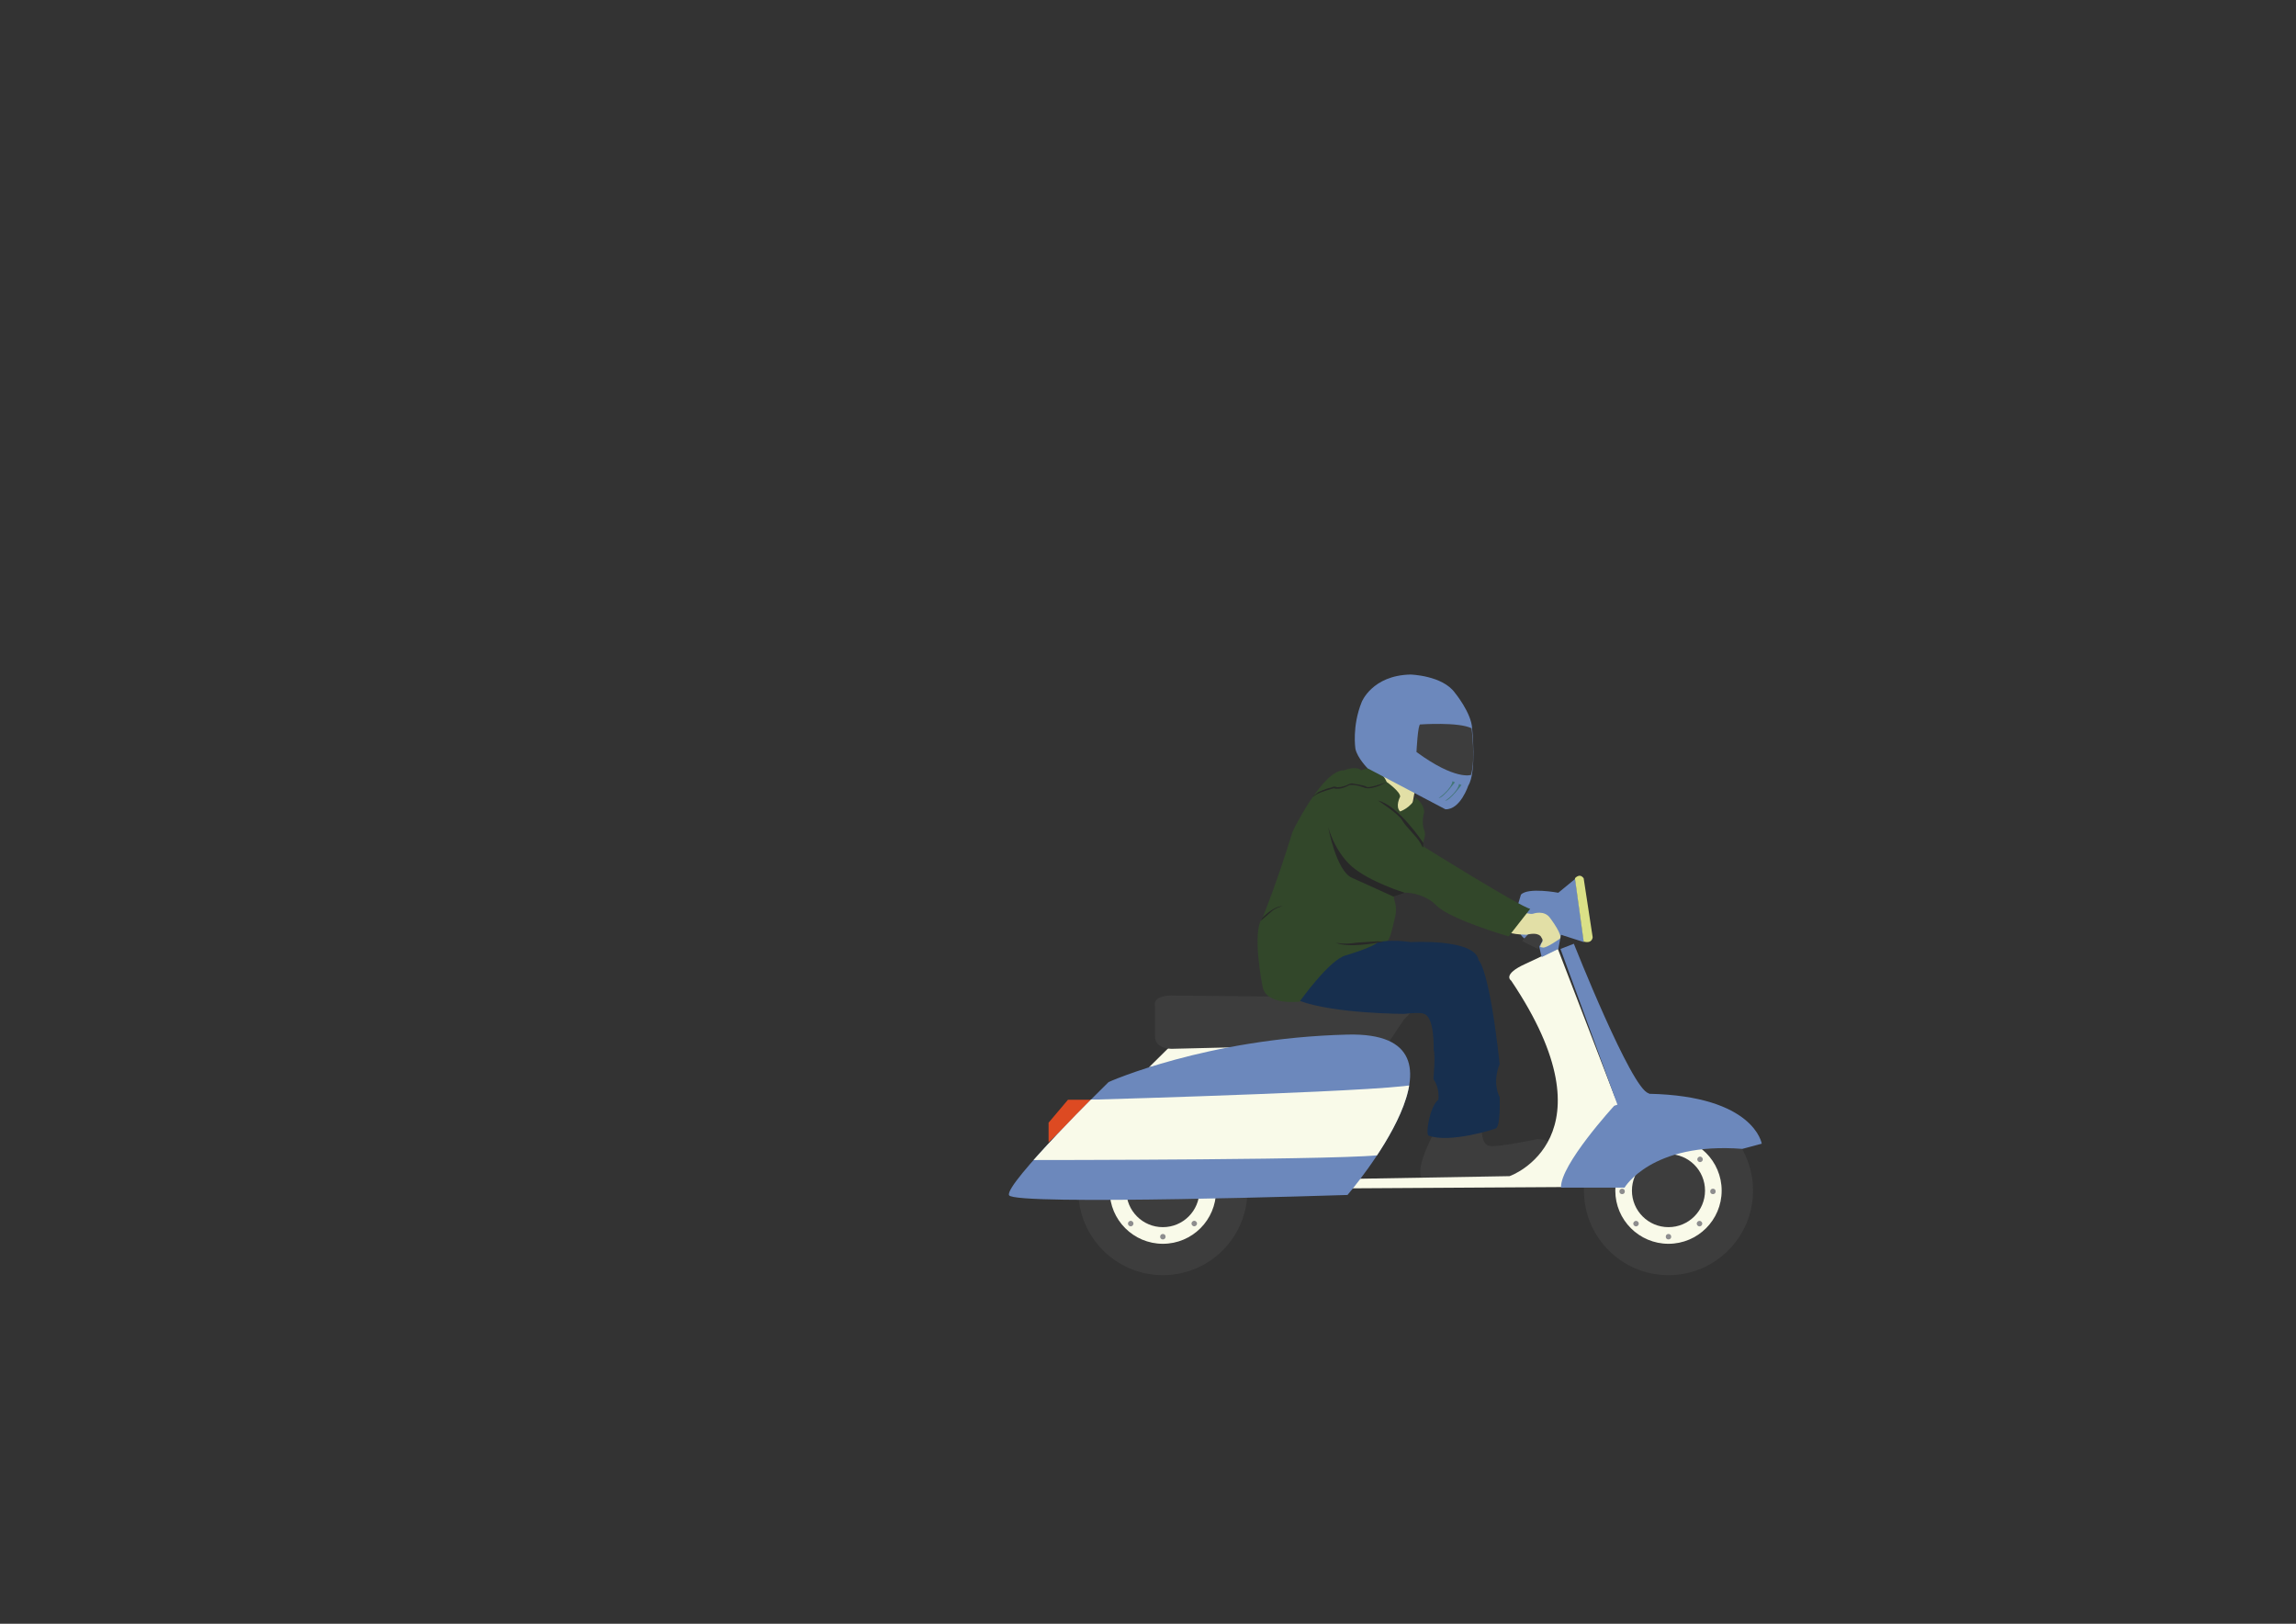 <?xml version="1.0" encoding="utf-8"?>
<!-- Generator: Adobe Illustrator 19.0.0, SVG Export Plug-In . SVG Version: 6.00 Build 0)  -->
<!DOCTYPE svg PUBLIC "-//W3C//DTD SVG 1.1//EN" "http://www.w3.org/Graphics/SVG/1.1/DTD/svg11.dtd">
<svg version="1.1" id="Layer_1" xmlns="http://www.w3.org/2000/svg" xmlns:xlink="http://www.w3.org/1999/xlink" x="0px" y="0px"
	 viewBox="121 3.7 841.9 595.3" enable-background="new 121 3.7 841.9 595.3" xml:space="preserve">
<rect x="121" y="3.7" width="841.9" height="595.3" fill="#333333" stroke="none"/>
<g>
	<path id="XMLID_1069_" fill="#3D3D3D" d="M646.1,420.4c0,0-8.4,15.8-1.8,16.3c6.6,0.5,39.1,0.6,39.1,0.6s15.4-3.8,10-9.6
		c0,0-1.4-6.2-8.6-6.4c0,0-15,3.2-17.8,2.5c-2.9-0.6-2.7-6.4-2.7-6.4l-14.8-1.8L646.1,420.4z"/>
	<g id="XMLID_1057_">
		<circle id="XMLID_1068_" fill="#3D3D3D" cx="547.4" cy="440.2" r="31"/>
		<circle id="XMLID_1067_" fill="#F9FAE9" cx="547.4" cy="440.2" r="19.5"/>
		<circle id="XMLID_1066_" fill="#3D3D3D" cx="547.4" cy="440.2" r="13.4"/>
		<ellipse id="XMLID_1065_" fill="#8D8D8E" cx="530.5" cy="440.5" rx="1" ry="1"/>
		<ellipse id="XMLID_1064_" fill="#8D8D8E" cx="563.9" cy="440.5" rx="1" ry="1"/>
		<ellipse id="XMLID_1063_" fill="#8D8D8E" cx="547.4" cy="423.8" rx="1" ry="1"/>
		<ellipse id="XMLID_1062_" fill="#8D8D8E" cx="547.4" cy="457.1" rx="1" ry="1"/>
		
			<ellipse id="XMLID_1061_" transform="matrix(0.707 -0.707 0.707 0.707 -146.317 504.185)" fill="#8D8D8E" cx="535.4" cy="428.7" rx="1" ry="1"/>
		
			<ellipse id="XMLID_1060_" transform="matrix(0.707 -0.707 0.707 0.707 -156.077 527.714)" fill="#8D8D8E" cx="559" cy="452.3" rx="1" ry="1"/>
		
			<ellipse id="XMLID_1059_" transform="matrix(0.707 0.707 -0.707 0.707 467.045 -269.788)" fill="#8D8D8E" cx="559.2" cy="428.9" rx="1" ry="1"/>
		
			<ellipse id="XMLID_1058_" transform="matrix(0.707 0.707 -0.707 0.707 476.79 -246.226)" fill="#8D8D8E" cx="535.6" cy="452.4" rx="1" ry="1"/>
	</g>
	<g id="XMLID_1036_">
		<circle id="XMLID_1047_" fill="#3D3D3D" cx="732.8" cy="440.2" r="31"/>
		<circle id="XMLID_1046_" fill="#F9FAE9" cx="732.8" cy="440.2" r="19.5"/>
		<circle id="XMLID_1045_" fill="#3D3D3D" cx="732.8" cy="440.2" r="13.4"/>
		<ellipse id="XMLID_1044_" fill="#8D8D8E" cx="715.8" cy="440.5" rx="1" ry="1"/>
		<ellipse id="XMLID_1043_" fill="#8D8D8E" cx="749.1" cy="440.5" rx="1" ry="1"/>
		<ellipse id="XMLID_1042_" fill="#8D8D8E" cx="732.8" cy="423.8" rx="1" ry="1"/>
		<ellipse id="XMLID_1041_" fill="#8D8D8E" cx="732.8" cy="457.1" rx="1" ry="1"/>
		
			<ellipse id="XMLID_1040_" transform="matrix(0.707 -0.707 0.707 0.707 -92.04 635.177)" fill="#8D8D8E" cx="720.7" cy="428.7" rx="1" ry="1"/>
		
			<ellipse id="XMLID_1039_" transform="matrix(0.707 -0.707 0.707 0.707 -101.819 658.752)" fill="#8D8D8E" cx="744.3" cy="452.3" rx="1" ry="1"/>
		
			<ellipse id="XMLID_1038_" transform="matrix(0.707 0.707 -0.707 0.707 521.322 -400.778)" fill="#8D8D8E" cx="744.4" cy="428.9" rx="1" ry="1"/>
		
			<ellipse id="XMLID_1037_" transform="matrix(0.707 0.707 -0.707 0.707 531.068 -377.217)" fill="#8D8D8E" cx="720.9" cy="452.4" rx="1" ry="1"/>
	</g>
	<g id="XMLID_1_">
		<polygon id="XMLID_1056_" fill="#DD4A22" points="522,406.9 512.6,406.9 505.5,415.3 505.5,422.5 		"/>
		<polygon id="XMLID_1055_" fill="#F9FAE9" points="542.3,395 551.4,386 595,384.2 		"/>
		<path id="XMLID_1054_" fill="#3D3D3D" d="M551.4,388.2c0,0-7.1,0.6-6.9-4.9v-11c0,0-1.2-4.1,7.8-3.6l83.5,0.8c0,0,8.9-0.6,0,8
			l-5.9,8.8L551.4,388.2z"/>
		<path id="XMLID_1053_" fill="#F9FAE9" d="M675.1,363.2c0,0-3.5-2.2,5.4-6.2l11.7-5.5l20.7,53.8l1.9,4.3l-10.6,11
			c0,0-4.7,7.3-6.7,12.1l-3,6.2l-83.7,0.5V436l63.7-1.1C674.8,434.9,713.8,420.7,675.1,363.2z"/>
		<g id="XMLID_1049_">
			<g>
				<defs>
					<path id="SVGID_1_" d="M615.1,441.8c0,0,51.7-60.1,0-58.8c-51.7,1.3-87.6,17.4-87.6,17.4s-38.3,37.5-36.5,41.5
						C492.9,445.8,615.1,441.8,615.1,441.8z"/>
				</defs>
				<clipPath id="SVGID_2_">
					<use xlink:href="#SVGID_1_"  overflow="visible"/>
				</clipPath>
				<path id="XMLID_1052_" clip-path="url(#SVGID_2_)" fill="#6C88BC" d="M615.1,441.8c0,0,51.7-60.1,0-58.8
					c-51.7,1.3-87.6,17.4-87.6,17.4s-38.3,37.5-36.5,41.5C492.9,445.8,615.1,441.8,615.1,441.8z"/>
			</g>
			<g>
				<defs>
					<path id="SVGID_3_" d="M615.1,441.8c0,0,51.7-60.1,0-58.8c-51.7,1.3-87.6,17.4-87.6,17.4s-38.3,37.5-36.5,41.5
						C492.9,445.8,615.1,441.8,615.1,441.8z"/>
				</defs>
				<clipPath id="SVGID_4_">
					<use xlink:href="#SVGID_3_"  overflow="visible"/>
				</clipPath>
				<path id="XMLID_1051_" clip-path="url(#SVGID_4_)" fill="#F9FAE9" d="M628.3,426.9C623,429,497.9,429,497.9,429l21.8-22.2h3.8
					c0,0,117.9-3.3,117-5.9"/>
			</g>
		</g>
		<path id="XMLID_1048_" fill="#6C88BC" d="M693.2,351.6l4.9-1.9c0,0,21.1,53.3,27.4,54.8l2.3,2.3c0,0-10.1,1.4-12.8,4.4
			L693.2,351.6z"/>
		<path id="XMLID_1035_" fill="#6C88BC" d="M693.4,439.1h23.3c0,0,9.8-16.8,43.2-14.2l7.1-1.9c0,0-2.7-17.5-41.3-18.3l-12.8,4.4
			C712.9,409.1,693,430.8,693.4,439.1z"/>
		<path id="XMLID_1034_" fill="#6C88BC" d="M692.4,351.6l1-5.2l8.4,2.7l-3.2-23.2l-6.2,5.1c0,0-11.1-2.1-13.7,0.7l-1.4,4.7v7.2
			c0,0,1.4,4.7,4.3,4.7l3.6,1.6l1.1,4.7L692.4,351.6z"/>
		<path id="XMLID_1033_" fill="#DAE087" d="M698.5,325.7c0,0,1.7-2.1,3.2,0l3.3,21.6c0,0-0.1,2.5-3.3,1.6L698.5,325.7z"/>
		<polygon id="XMLID_1032_" fill="#3D3D3D" points="684.9,342.2 679.1,348.7 684.9,351.6 689.5,343.6 		"/>
		<path id="XMLID_1031_" fill="#E2DFA6" d="M671.2,343.8c0,0-0.5-6.4,1.8-7.8c0,0,8.1,3.2,10.1,2.7c0,0,4.2-1.6,6.4,1.7
			c0,0,4.9,6.5,3.4,7.5c0,0-4.8,3.4-6.1,3.2c-1.3-0.3-1.2,0.1-0.6-1.6c0,0,1-0.8,0-2.1c0,0-0.6-2.2-5.5-1
			C680.7,346.3,673.4,346.6,671.2,343.8z"/>
		<g id="XMLID_1017_">
			<path id="XMLID_1030_" fill="#E2DFA6" d="M625.5,286.3v-1.9c0,0,14.3,5.3,15,6.8l-0.8,2.9l-1.4,7.7l-6.5,0.5l-8.4-10L625.5,286.3
				z"/>
			<path id="XMLID_1029_" fill="#32472A" d="M597.6,370.9c0,0-12.6,1.7-13.7-5.8c0,0-4-20.1,0-24.8c0,0,5.2-12.6,11.1-31.8
				c0,0,11-22.7,18.9-22.4c0,0,4.3-1.8,6.2,0l2.5-0.8c0,0,4.3-0.6,6.9,5.1c0,0,5.1,3.6,4.9,5.4c0,0-1.9,3.6,0,5.4
				c0,0,4.1-1.4,5.6-5.1c0,0,3.2,2.1,3.2,5.4c0,0-1.1,3.6,0,6.5c1.1,2.9-1.1,4,0,6.2c0,0,35.3,22,38.9,22.7l-7.9,10.1
				c0,0-21.6-6.2-26.7-11.5c-5.1-5.4-16.5-5.8-15.3-2.1c1.2,3.6,0.6,5.5,0,8c-0.6,2.5-1.6,7.3-2.7,7.4
				C628.2,348.9,597.6,370.9,597.6,370.9z"/>
			<path id="XMLID_1028_" fill="#172F4E" d="M644.8,420c-1.1-0.5,0.4-10.6,3.6-13.1c0,0,0.7-4-1.8-7.6c0,0,0.8-8.5,0.1-10.8
				c0,0,0.4-12.1-3.6-13.1c0,0-0.7-0.7-7.2,0c0,0-25.2,0-38.2-4.7c0,0,11.1-15.6,17-16.8c0,0,10.1-3,11.5-4.8c0,0,5-1.1,12.1,0
				c0,0,23.7-1.4,24.9,6.7c0,0,3.8,2.4,7.7,38c0,0-2.9,6.1,0,12.2c0,0,0.4,10.6-1.4,11.4C669.3,417.6,652.4,423,644.8,420z"/>
			<path id="XMLID_1027_" fill="#282828" d="M636.1,331c0,0-13.1-4-19.6-9.8c-6.4-5.8-8.5-14.4-8.5-14.4s2.9,16.1,8.7,18.7
				c5.9,2.6,15.2,6.9,15.2,6.9L636.1,331z"/>
			<path id="XMLID_1026_" fill="#282828" d="M643,312.9c0,0-9.1-13.9-16.7-15.7c0,0,7.6,4.9,8.9,7.3s5.4,5.9,6.7,8.4
				c1.2,2.5,1,1.1,1,1.1V312.9L643,312.9z"/>
			<path id="XMLID_1025_" fill="#282828" d="M626.1,349.3c0,0-10.6,2.1-15.4,0c0,0,3,0.8,7.7,0l7.7-0.5l2.3,0.2L626.1,349.3z"/>
			<path id="XMLID_1024_" fill="#282828" d="M583.9,340.2c0,0,4-4.3,7.4-4.3c0,0-2.7,0.6-4.2,2.1l-3.8,3.3L583.9,340.2z"/>
			<path id="XMLID_1023_" fill="#282828" d="M629.3,290.5c0,0-4.6,2.8-7.7,2.1c0,0-3.8-1.6-6-1c0,0-3,1.9-5.5,1.1
				c0,0-5.3,1.4-6.6,2.4c-1.3,1-1.1,0.6-1.1,0.6l2-1.6c0,0,3-1.4,4.5-1.6c0,0,0.9-0.5,1.7-0.4c0,0,1,0.7,4.2-0.5
				c0,0,1.2-0.7,1.9-0.7c0,0,4.7,0.7,5.3,1.2C622.1,292.2,622.5,292.9,629.3,290.5z"/>
			<g id="XMLID_1018_">
				<path id="XMLID_1022_" fill="#6C88BC" d="M622.5,285.4c0,0-3.8-3.8-4.5-7.2c0,0-1.3-8.2,2.3-17.1c0,0,3.8-9.8,17.9-10.1
					c0,0,11.7,0.3,16.3,6.7c0,0,6,7.3,6.3,13c0,0,1.7,16.1-1.4,21c0,0-2.9,8.9-8.4,8.7L622.5,285.4z"/>
				<path id="XMLID_1021_" fill="#3D3D3D" d="M660.4,287.8c0,0-5.7,2.1-20-8.4c0,0,0.5-10.4,1.4-10.1c0,0,14-1,18.8,1.4
					C660.6,270.7,662.1,282,660.4,287.8z"/>
				<path id="XMLID_1020_" fill="#437678" d="M648.5,296.3c0,0,4.6-3.1,5.1-6.2l0.9,0.4C654.5,290.5,650.2,296.3,648.5,296.3z"/>
				<path id="XMLID_1019_" fill="#437678" d="M656.9,291.5c0,0-4.3,5.8-6,5.8c0,0,4.6-3.1,5.1-6.2"/>
			</g>
		</g>
	</g>
</g>
</svg>

